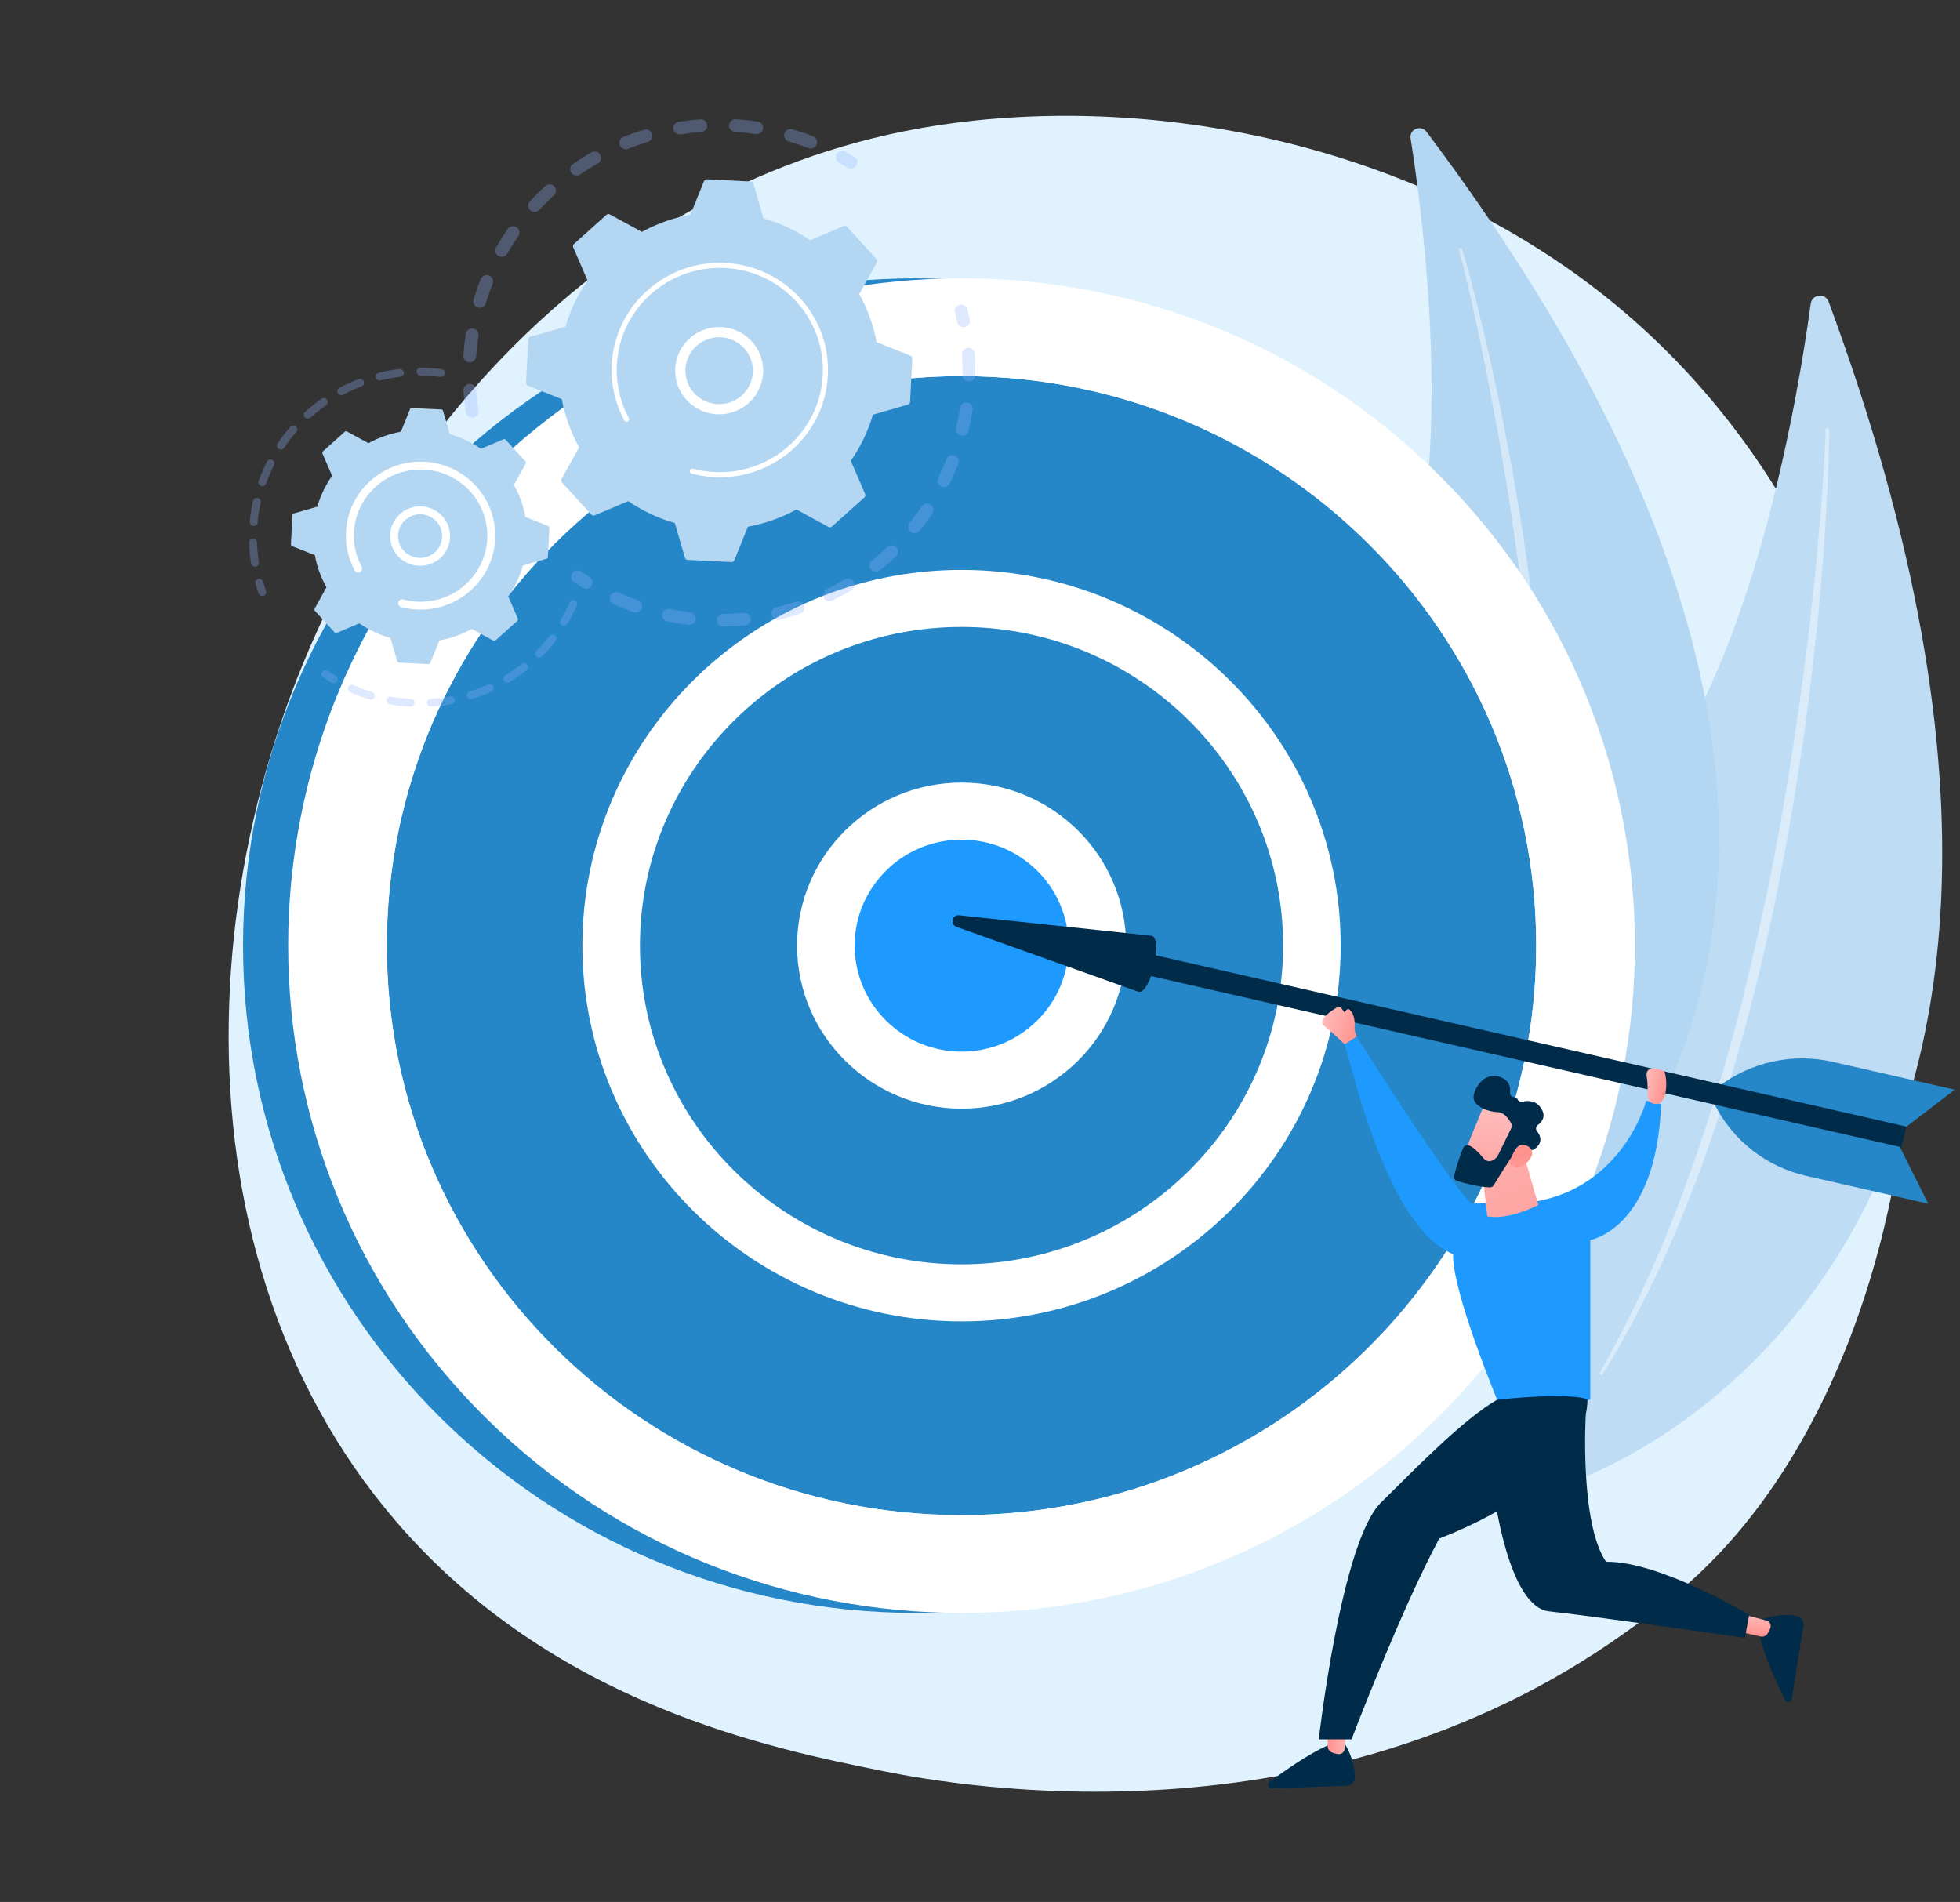 <svg width="135" height="131" viewBox="0 0 135 131" fill="none" xmlns="http://www.w3.org/2000/svg">
<rect x="0" y="0" width="135" height="131" fill="#333333" stroke="none"/>
<path d="M118.25 107.171C115.869 109.655 113.616 111.257 111.836 112.522C90.916 127.398 66.16 123.062 60.9 122.002C53.131 120.439 38.113 117.416 27.256 104.764C10.83 85.621 13.387 55.463 26.129 35.554C28.459 31.913 40.77 11.702 65.792 8.461C80.935 6.499 98.586 10.455 111.369 21.068C138.201 43.345 136.291 88.349 118.25 107.171Z" fill="#E1F2FF"/>
<path d="M125.95 20.778C125.721 20.161 124.808 20.258 124.719 20.909C123.861 27.207 121.088 43.65 114.575 53.076C103.971 68.424 98.759 91.678 108.403 102.008C108.403 102.008 150.836 88.016 125.95 20.778Z" fill="#BEDDF4"/>
<path opacity="0.43" d="M125.966 29.592C125.979 29.792 125.973 29.959 125.975 30.137L125.969 30.665L125.944 31.719C125.923 32.422 125.891 33.124 125.859 33.826C125.79 35.23 125.703 36.632 125.603 38.034C125.398 40.837 125.116 43.635 124.792 46.428C124.472 49.221 124.073 52.006 123.614 54.781C123.153 57.556 122.653 60.325 122.06 63.076C120.887 68.58 119.41 74.026 117.551 79.347C116.594 81.997 115.566 84.624 114.386 87.185C113.189 89.738 111.881 92.241 110.395 94.639C110.362 94.691 110.294 94.708 110.241 94.676C110.19 94.644 110.173 94.579 110.202 94.527L110.203 94.526C111.589 92.082 112.84 89.568 113.963 86.999C115.094 84.433 116.074 81.804 116.983 79.154C117.892 76.502 118.691 73.815 119.43 71.111C120.167 68.407 120.791 65.673 121.399 62.937C122.593 57.458 123.491 51.919 124.234 46.36C124.6 43.58 124.909 40.792 125.168 37.999C125.3 36.602 125.419 35.205 125.521 33.806L125.656 31.707L125.713 30.657L125.736 30.132C125.74 29.96 125.748 29.776 125.746 29.625L125.746 29.6C125.745 29.54 125.794 29.49 125.855 29.489C125.914 29.488 125.963 29.534 125.966 29.592Z" fill="white"/>
<path d="M98.251 9.072C97.871 8.568 97.06 8.903 97.158 9.525C98.105 15.532 100.089 31.361 96.711 41.766C91.212 58.707 92.833 81.442 104.521 88.307C104.521 88.307 139.582 64.004 98.251 9.072Z" fill="#B3D6F2"/>
<path opacity="0.43" d="M100.695 17.149C100.762 17.33 100.802 17.484 100.853 17.648L100.992 18.133L101.26 19.107C101.435 19.757 101.598 20.409 101.762 21.061C102.086 22.367 102.392 23.677 102.687 24.99C103.271 27.616 103.783 30.258 104.255 32.906C104.731 35.555 105.131 38.216 105.475 40.885C105.816 43.554 106.12 46.229 106.334 48.912C106.773 54.277 106.918 59.671 106.677 65.053C106.528 67.742 106.308 70.429 105.931 73.097C105.535 75.762 105.024 78.411 104.32 81.012C104.305 81.069 104.245 81.104 104.187 81.088C104.13 81.073 104.096 81.016 104.109 80.96L104.109 80.959C104.706 78.342 105.161 75.699 105.484 73.04C105.815 70.38 105.989 67.704 106.093 65.028C106.195 62.351 106.189 59.671 106.121 56.992C106.053 54.313 105.873 51.638 105.677 48.964C105.264 43.618 104.562 38.295 103.715 32.996C103.285 30.348 102.802 27.707 102.271 25.076C102.007 23.76 101.732 22.446 101.44 21.136L100.987 19.174L100.751 18.196L100.627 17.709C100.584 17.55 100.54 17.378 100.497 17.241L100.489 17.218C100.471 17.161 100.503 17.101 100.56 17.084C100.617 17.067 100.675 17.096 100.695 17.149Z" fill="white"/>
<path d="M63.121 111.095C88.737 111.095 109.502 90.517 109.502 65.132C109.502 39.748 88.737 19.17 63.121 19.17C37.506 19.17 16.74 39.748 16.74 65.132C16.74 90.517 37.506 111.095 63.121 111.095Z" fill="#2586C8"/>
<path d="M99.025 97.632C117.137 79.683 117.138 50.581 99.025 32.632C80.912 14.682 51.545 14.682 33.433 32.632C15.32 50.581 15.32 79.683 33.433 97.632C51.545 115.581 80.912 115.581 99.025 97.632Z" fill="white"/>
<path d="M66.227 104.36C88.089 104.36 105.811 86.797 105.811 65.133C105.811 43.468 88.089 25.906 66.227 25.906C44.365 25.906 26.643 43.468 26.643 65.133C26.643 86.797 44.365 104.36 66.227 104.36Z" fill="#2586C8"/>
<path d="M66.227 106.324C43.307 106.324 24.66 87.846 24.66 65.132C24.66 42.419 43.307 23.941 66.227 23.941C89.147 23.941 107.794 42.419 107.794 65.132C107.794 87.846 89.147 106.324 66.227 106.324ZM66.227 25.905C44.4 25.905 26.643 43.502 26.643 65.132C26.643 86.762 44.4 104.359 66.227 104.359C88.054 104.359 105.811 86.762 105.811 65.132C105.811 43.502 88.054 25.905 66.227 25.905Z" fill="white"/>
<path d="M66.228 89.047C79.556 89.047 90.36 78.34 90.36 65.133C90.36 51.925 79.556 41.218 66.228 41.218C52.9 41.218 42.096 51.925 42.096 65.133C42.096 78.34 52.9 89.047 66.228 89.047Z" fill="#2586C8"/>
<path d="M66.228 91.012C51.829 91.012 40.113 79.402 40.113 65.132C40.113 50.862 51.829 39.253 66.228 39.253C80.628 39.253 92.343 50.862 92.343 65.132C92.343 79.402 80.628 91.012 66.228 91.012ZM66.228 43.182C54.015 43.182 44.078 53.029 44.078 65.132C44.078 77.235 54.015 87.082 66.228 87.082C78.442 87.082 88.378 77.235 88.378 65.132C88.378 53.029 78.442 43.182 66.228 43.182Z" fill="white"/>
<path d="M66.231 74.397C71.394 74.397 75.581 70.249 75.581 65.132C75.581 60.015 71.394 55.867 66.231 55.867C61.067 55.867 56.881 60.015 56.881 65.132C56.881 70.249 61.067 74.397 66.231 74.397Z" fill="#1E9AFF"/>
<path d="M66.233 76.362C59.984 76.362 54.9 71.324 54.9 65.131C54.9 58.939 59.984 53.901 66.233 53.901C72.481 53.901 77.565 58.939 77.565 65.131C77.565 71.324 72.481 76.362 66.233 76.362ZM66.233 57.831C62.17 57.831 58.865 61.106 58.865 65.132C58.865 69.157 62.17 72.433 66.233 72.433C70.295 72.433 73.6 69.157 73.6 65.132C73.6 61.106 70.295 57.831 66.233 57.831Z" fill="white"/>
<path d="M130.83 78.948L132.81 82.909L124.412 80.993C121.66 80.365 119.338 78.547 118.084 76.04L130.83 78.948Z" fill="#2586C8"/>
<path d="M131.107 77.758L134.636 75.054L126.238 73.138C123.486 72.51 120.595 73.138 118.361 74.85L131.107 77.758Z" fill="#2586C8"/>
<path d="M131.295 77.594L130.964 79.02L76.453 66.583L76.785 65.157L131.295 77.594Z" fill="#002C4A"/>
<path d="M79.315 64.453C80.141 64.642 79.244 68.5 78.418 68.312L65.878 63.839C65.414 63.674 65.574 62.989 66.063 63.041L79.315 64.453Z" fill="#002C4A"/>
<path d="M92.621 120.111C92.621 120.111 93.29 121.067 93.324 122.41C93.332 122.727 93.073 122.988 92.754 122.999L87.602 123.177C87.361 123.186 87.252 122.882 87.445 122.737C88.395 122.025 90.267 120.691 91.636 120.145L92.621 120.111Z" fill="#002C4A"/>
<path d="M92.749 118.481L92.617 120.444C92.602 120.664 92.411 120.836 92.19 120.817C92.055 120.806 91.894 120.772 91.715 120.692C91.545 120.617 91.441 120.443 91.448 120.259L91.537 117.891L92.749 118.481Z" fill="url(#paint0_linear_969_8477)"/>
<path d="M121.329 111.547C121.329 111.547 122.403 111.077 123.74 111.299C124.055 111.351 124.265 111.652 124.216 111.965L123.414 117.012C123.377 117.248 123.055 117.296 122.949 117.082C122.423 116.021 121.457 113.947 121.176 112.511L121.329 111.547Z" fill="#002C4A"/>
<path d="M119.738 111.112L121.658 111.613C121.873 111.669 122.008 111.888 121.947 112.1C121.911 112.228 121.846 112.379 121.734 112.538C121.627 112.689 121.434 112.758 121.253 112.716L118.924 112.179L119.738 111.112Z" fill="url(#paint1_linear_969_8477)"/>
<path d="M93.446 71.398C93.446 71.398 93.273 71.002 93.301 70.768C93.329 70.534 93.335 69.804 92.893 69.496C92.893 69.496 92.654 69.507 92.649 69.773C92.367 69.474 92.353 69.215 92.062 69.399C91.771 69.582 90.676 70.241 91.223 70.675C91.77 71.109 92.629 71.935 92.629 71.935L93.446 71.398Z" fill="url(#paint2_linear_969_8477)"/>
<path d="M102.93 102.978C102.93 102.978 103.905 110.691 106.697 110.985C109.49 111.28 120.185 112.81 120.185 112.81L120.482 111.221C120.482 111.221 114.303 107.511 110.619 107.57C108.777 104.862 109.226 97.378 109.226 97.378L102.93 102.978Z" fill="#002C4A"/>
<path d="M114.416 76.05C114.087 84.649 109.536 85.409 109.536 85.409V96.407H103.118C103.118 96.407 100.005 88.896 100.086 86.386C95.457 84.446 93.114 73.356 92.625 71.935C92.853 71.763 92.976 71.77 93.441 71.398C99.75 81.348 101.29 82.878 101.29 82.878H104.854C111.704 82.268 113.39 75.815 113.39 75.815L114.416 76.05Z" fill="#1E9AFF"/>
<path d="M109.335 96.384C109.335 96.384 109.845 101.773 99.133 105.973C96.519 110.801 93.09 119.801 93.09 119.801H90.832C90.832 119.801 92.377 106.209 95.11 103.5C97.843 100.792 100.825 97.744 103.116 96.409C108.419 95.86 109.335 96.384 109.335 96.384Z" fill="#002C4A"/>
<path d="M104.772 78.869L105.953 82.992C105.953 82.992 103.934 84.067 102.441 83.777L102.031 80.142L104.772 78.869Z" fill="url(#paint3_linear_969_8477)"/>
<path d="M102.324 75.875C102.281 75.923 100.674 79.883 100.674 79.883L102.975 80.744L105.061 77.215C105.061 77.215 103.049 75.067 102.324 75.875Z" fill="url(#paint4_linear_969_8477)"/>
<path d="M104.105 77.68L103.154 79.623C103.142 79.648 103.127 79.67 103.108 79.691C102.995 79.818 102.572 80.226 102.177 79.772C101.819 79.36 101.486 78.989 101.151 78.891C101 78.847 100.841 78.923 100.782 79.068C100.636 79.427 100.322 80.244 100.159 80.995C100.126 81.148 100.217 81.299 100.368 81.345C100.821 81.484 101.784 81.75 102.609 81.784C102.721 81.789 102.827 81.734 102.884 81.639C103.165 81.175 104.026 79.77 104.326 79.415C104.609 79.082 105.2 79.158 105.445 79.207C105.526 79.224 105.608 79.207 105.676 79.16C105.914 78.996 106.383 78.56 105.867 77.919C105.759 77.784 105.784 77.59 105.923 77.487C106.199 77.283 106.513 76.9 106.155 76.342C105.792 75.775 105.224 75.795 104.868 75.88C104.724 75.915 104.58 75.84 104.519 75.707C104.484 75.63 104.416 75.568 104.285 75.565C104.109 75.56 103.979 75.399 104.002 75.226C104.046 74.894 103.973 74.459 103.411 74.214C102.412 73.779 101.654 74.698 101.506 75.43C101.358 76.162 102.468 76.573 103.144 76.598C103.659 76.617 103.981 77.161 104.106 77.421C104.146 77.503 104.145 77.598 104.105 77.68Z" fill="#002C4A"/>
<path d="M103.977 80.119C103.977 80.119 104.29 78.854 104.836 78.852C105.381 78.849 105.856 79.346 105.238 80.007C104.47 80.828 103.977 80.119 103.977 80.119Z" fill="url(#paint5_linear_969_8477)"/>
<path d="M114.634 73.782C114.634 73.782 113.248 73.173 113.426 74.194C113.604 75.215 113.232 75.96 114.022 76.039C114.812 76.117 114.902 74.487 114.634 73.782Z" fill="url(#paint6_linear_969_8477)"/>
<g opacity="0.3">
<path d="M32.547 28.763C32.324 28.774 32.123 28.616 32.088 28.393C32.011 27.904 31.954 27.405 31.919 26.909C31.902 26.668 32.085 26.458 32.329 26.441C32.331 26.441 32.334 26.441 32.337 26.441C32.577 26.429 32.784 26.609 32.801 26.848C32.834 27.319 32.888 27.794 32.961 28.258C32.999 28.497 32.834 28.721 32.593 28.758C32.577 28.76 32.562 28.762 32.547 28.763ZM32.379 24.951C32.362 24.951 32.344 24.951 32.327 24.95C32.083 24.934 31.899 24.725 31.915 24.484C31.949 23.988 32.004 23.489 32.079 23C32.116 22.761 32.341 22.598 32.583 22.633C32.825 22.67 32.99 22.893 32.953 23.133C32.881 23.597 32.829 24.071 32.797 24.543C32.782 24.766 32.599 24.939 32.379 24.951ZM33.062 21.197C33.013 21.199 32.963 21.193 32.913 21.178C32.679 21.109 32.547 20.865 32.617 20.633C32.76 20.158 32.926 19.683 33.111 19.222C33.201 18.998 33.458 18.888 33.684 18.977C33.911 19.066 34.022 19.32 33.932 19.545C33.757 19.983 33.599 20.434 33.463 20.885C33.408 21.067 33.244 21.188 33.062 21.197ZM34.577 17.688C34.496 17.692 34.412 17.674 34.336 17.631C34.124 17.511 34.05 17.244 34.17 17.033C34.418 16.602 34.687 16.176 34.971 15.767C35.109 15.568 35.384 15.518 35.586 15.655C35.786 15.792 35.838 16.064 35.699 16.264C35.43 16.651 35.174 17.056 34.939 17.466C34.861 17.602 34.722 17.68 34.577 17.688ZM36.842 14.601C36.728 14.607 36.612 14.57 36.521 14.487C36.341 14.324 36.328 14.047 36.493 13.868C36.83 13.503 37.188 13.147 37.556 12.81C37.736 12.646 38.015 12.657 38.181 12.835C38.346 13.012 38.335 13.289 38.156 13.454C37.806 13.774 37.466 14.112 37.146 14.46C37.064 14.548 36.954 14.596 36.842 14.601ZM39.74 12.089C39.592 12.097 39.444 12.031 39.354 11.902C39.214 11.703 39.264 11.43 39.464 11.292C39.875 11.009 40.303 10.74 40.737 10.492C40.949 10.372 41.219 10.444 41.341 10.654C41.463 10.863 41.39 11.131 41.178 11.252C40.766 11.487 40.359 11.742 39.969 12.011C39.899 12.06 39.819 12.085 39.74 12.089ZM55.861 10.231C55.8 10.233 55.738 10.224 55.677 10.201C55.235 10.028 54.78 9.872 54.324 9.738C54.09 9.669 53.956 9.425 54.026 9.193C54.096 8.961 54.342 8.829 54.576 8.898C55.056 9.04 55.536 9.204 56.001 9.386C56.228 9.475 56.34 9.729 56.25 9.954C56.185 10.119 56.029 10.222 55.861 10.231ZM43.125 10.276C42.942 10.286 42.765 10.18 42.693 10.003C42.602 9.778 42.711 9.523 42.937 9.433C43.401 9.247 43.879 9.08 44.358 8.935C44.591 8.865 44.838 8.994 44.91 9.225C44.981 9.456 44.85 9.701 44.616 9.772C44.162 9.91 43.708 10.069 43.268 10.245C43.221 10.264 43.173 10.274 43.125 10.276ZM52.143 9.24C52.114 9.242 52.084 9.24 52.054 9.236C51.584 9.165 51.105 9.115 50.63 9.084C50.386 9.068 50.202 8.859 50.218 8.618C50.234 8.377 50.444 8.193 50.688 8.21C51.188 8.242 51.692 8.296 52.186 8.37C52.427 8.406 52.594 8.629 52.557 8.868C52.526 9.078 52.349 9.23 52.143 9.24ZM46.834 9.259C46.611 9.27 46.411 9.113 46.376 8.89C46.337 8.651 46.502 8.427 46.743 8.389C47.237 8.311 47.74 8.254 48.24 8.218C48.243 8.218 48.246 8.218 48.249 8.217C48.489 8.205 48.695 8.385 48.712 8.623C48.73 8.864 48.547 9.074 48.303 9.092C47.829 9.125 47.35 9.18 46.882 9.254C46.866 9.256 46.85 9.258 46.834 9.259Z" fill="#91B3FA"/>
<path d="M58.632 11.613C58.545 11.618 58.456 11.597 58.376 11.547C58.183 11.428 57.984 11.311 57.784 11.199C57.572 11.08 57.498 10.812 57.618 10.602C57.738 10.392 58.008 10.317 58.22 10.437C58.43 10.555 58.64 10.678 58.843 10.804C59.05 10.932 59.114 11.202 58.985 11.407C58.906 11.534 58.772 11.606 58.632 11.613Z" fill="#91B3FA"/>
</g>
<g opacity="0.3">
<path d="M66.387 22.537C66.174 22.547 65.979 22.404 65.933 22.191C65.885 21.97 65.833 21.746 65.776 21.526C65.715 21.291 65.858 21.053 66.094 20.993C66.332 20.933 66.571 21.074 66.632 21.308C66.692 21.54 66.748 21.775 66.797 22.008C66.848 22.244 66.696 22.477 66.457 22.527C66.434 22.533 66.41 22.536 66.387 22.537Z" fill="#91B3FA"/>
<path d="M50.444 43.139C50.241 43.149 50.036 43.156 49.832 43.159C49.587 43.163 49.386 42.971 49.382 42.729C49.378 42.487 49.573 42.286 49.816 42.283C50.289 42.275 50.761 42.248 51.223 42.202C51.466 42.178 51.683 42.353 51.707 42.594C51.732 42.835 51.554 43.05 51.311 43.074C51.026 43.102 50.734 43.124 50.444 43.139ZM47.501 43.041C47.477 43.042 47.451 43.041 47.426 43.038C46.936 42.981 46.444 42.902 45.962 42.804C45.722 42.755 45.568 42.524 45.617 42.287C45.667 42.05 45.901 41.897 46.139 41.946C46.597 42.039 47.065 42.114 47.53 42.169C47.773 42.197 47.946 42.416 47.917 42.656C47.891 42.87 47.712 43.03 47.501 43.041ZM53.604 42.685C53.396 42.696 53.203 42.559 53.152 42.35C53.095 42.115 53.241 41.878 53.478 41.822C53.932 41.714 54.387 41.584 54.832 41.437C55.063 41.361 55.313 41.485 55.391 41.714C55.468 41.944 55.343 42.192 55.111 42.268C54.643 42.423 54.164 42.559 53.686 42.674C53.658 42.68 53.632 42.684 53.604 42.685ZM43.81 42.189C43.754 42.192 43.696 42.184 43.64 42.164C43.175 42.002 42.712 41.817 42.264 41.617C42.041 41.517 41.943 41.258 42.043 41.037C42.144 40.817 42.405 40.719 42.628 40.819C43.054 41.009 43.494 41.185 43.935 41.339C44.165 41.419 44.286 41.67 44.205 41.898C44.143 42.07 43.983 42.181 43.81 42.189ZM57.164 41.406C56.994 41.414 56.826 41.324 56.745 41.162C56.637 40.945 56.727 40.682 56.946 40.575C57.364 40.37 57.78 40.145 58.181 39.905C58.39 39.78 58.661 39.846 58.788 40.054C58.914 40.261 58.847 40.53 58.638 40.655C58.215 40.907 57.778 41.145 57.337 41.361C57.282 41.388 57.222 41.403 57.164 41.406ZM60.355 39.383C60.218 39.39 60.081 39.334 59.988 39.221C59.835 39.032 59.865 38.756 60.054 38.605C60.419 38.313 60.774 38.003 61.113 37.683C61.289 37.516 61.569 37.522 61.737 37.697C61.906 37.872 61.9 38.15 61.723 38.316C61.368 38.653 60.993 38.979 60.61 39.286C60.534 39.346 60.444 39.378 60.355 39.383ZM63.024 36.719C62.92 36.724 62.815 36.693 62.727 36.624C62.536 36.474 62.504 36.198 62.656 36.009C62.948 35.645 63.227 35.266 63.487 34.881C63.622 34.68 63.897 34.625 64.1 34.76C64.303 34.894 64.358 35.166 64.222 35.367C63.949 35.773 63.655 36.172 63.348 36.554C63.266 36.656 63.147 36.713 63.024 36.719ZM65.044 33.542C64.972 33.545 64.898 33.531 64.829 33.498C64.609 33.393 64.518 33.131 64.624 32.913C64.828 32.496 65.017 32.065 65.185 31.633C65.273 31.407 65.529 31.294 65.756 31.381C65.984 31.468 66.098 31.721 66.01 31.947C65.833 32.403 65.635 32.856 65.419 33.296C65.346 33.444 65.2 33.534 65.044 33.542ZM66.311 30.001C66.27 30.003 66.229 30 66.188 29.99C65.95 29.935 65.802 29.7 65.858 29.464C65.964 29.014 66.052 28.552 66.12 28.093C66.155 27.853 66.38 27.688 66.621 27.723C66.863 27.758 67.03 27.98 66.995 28.22C66.924 28.703 66.831 29.188 66.718 29.663C66.673 29.857 66.502 29.991 66.311 30.001ZM66.762 26.274C66.752 26.274 66.743 26.274 66.734 26.274C66.49 26.272 66.294 26.074 66.296 25.832C66.3 25.49 66.293 25.145 66.275 24.804C66.269 24.681 66.261 24.558 66.252 24.436C66.234 24.195 66.417 23.985 66.661 23.967C66.907 23.944 67.116 24.131 67.134 24.372C67.144 24.501 67.151 24.63 67.158 24.759C67.176 25.117 67.184 25.481 67.18 25.84C67.178 26.074 66.993 26.262 66.762 26.274Z" fill="#91B3FA"/>
<path d="M40.392 40.547C40.304 40.551 40.214 40.53 40.135 40.48C39.932 40.354 39.728 40.221 39.529 40.085C39.328 39.948 39.278 39.675 39.416 39.476C39.554 39.277 39.829 39.226 40.031 39.363C40.22 39.492 40.413 39.618 40.605 39.738C40.812 39.867 40.874 40.137 40.744 40.342C40.664 40.468 40.531 40.54 40.392 40.547Z" fill="#91B3FA"/>
</g>
<path d="M40.727 35.443C40.786 35.508 40.88 35.528 40.961 35.494L43.274 34.516C44.239 35.178 45.318 35.693 46.479 36.024L47.179 38.415C47.203 38.499 47.279 38.558 47.367 38.563L50.379 38.712C50.467 38.717 50.548 38.665 50.581 38.584L51.518 36.274C52.707 36.059 53.832 35.655 54.859 35.091L57.062 36.293C57.139 36.335 57.235 36.324 57.3 36.265L59.537 34.26C59.602 34.202 59.623 34.109 59.588 34.028L58.602 31.737C59.27 30.78 59.789 29.71 60.123 28.56L62.536 27.867C62.62 27.842 62.68 27.768 62.685 27.68L62.836 24.696C62.841 24.608 62.789 24.528 62.707 24.495L60.375 23.567C60.159 22.389 59.751 21.274 59.182 20.255L60.395 18.073C60.437 17.997 60.426 17.902 60.367 17.837L58.344 15.62C58.285 15.556 58.191 15.535 58.11 15.569L55.797 16.547C54.832 15.885 53.752 15.37 52.591 15.039L51.892 12.648C51.867 12.564 51.792 12.505 51.704 12.5L48.692 12.351C48.604 12.346 48.523 12.398 48.49 12.479L47.553 14.789C46.364 15.004 45.239 15.408 44.211 15.972L42.009 14.77C41.931 14.728 41.836 14.739 41.77 14.798L39.534 16.803C39.469 16.861 39.448 16.954 39.482 17.035L40.469 19.326C39.801 20.283 39.282 21.353 38.948 22.503L36.535 23.196C36.45 23.221 36.39 23.295 36.386 23.383L36.235 26.367C36.23 26.455 36.282 26.535 36.364 26.568L38.695 27.496C38.912 28.674 39.32 29.79 39.889 30.808L38.676 32.99C38.634 33.067 38.645 33.161 38.704 33.227L40.727 35.443Z" fill="#B3D6F2"/>
<path d="M49.686 28.532C48.21 28.606 46.859 27.598 46.561 26.12C46.234 24.495 47.301 22.91 48.94 22.585C49.734 22.428 50.542 22.586 51.216 23.032C51.889 23.477 52.348 24.155 52.507 24.942C52.834 26.566 51.767 28.152 50.128 28.477C49.98 28.506 49.833 28.524 49.686 28.532ZM49.42 23.23C49.306 23.236 49.192 23.25 49.078 23.273C47.822 23.522 47.004 24.738 47.255 25.983C47.506 27.228 48.732 28.039 49.989 27.79C51.246 27.541 52.064 26.325 51.813 25.08C51.691 24.477 51.34 23.957 50.824 23.615C50.404 23.337 49.915 23.205 49.42 23.23Z" fill="white"/>
<path d="M49.971 32.863C49.718 32.876 49.462 32.876 49.206 32.863C49.125 32.859 49.044 32.854 48.963 32.848C48.565 32.815 48.17 32.751 47.785 32.657C47.78 32.656 47.775 32.655 47.769 32.653C47.754 32.65 47.739 32.646 47.725 32.642C47.696 32.635 47.667 32.627 47.638 32.62C47.562 32.599 47.511 32.533 47.508 32.46C47.507 32.441 47.508 32.423 47.513 32.405C47.539 32.312 47.636 32.257 47.73 32.282C48.215 32.411 48.718 32.489 49.224 32.514C51.736 32.639 54.014 31.447 55.373 29.55C56.129 28.496 56.6 27.223 56.67 25.838C56.683 25.596 56.682 25.354 56.67 25.114C56.587 23.502 55.952 21.979 54.844 20.766C53.572 19.372 51.828 18.553 49.934 18.459C46.022 18.265 42.683 21.259 42.487 25.134C42.475 25.373 42.475 25.611 42.488 25.849C42.541 26.877 42.821 27.883 43.31 28.792C43.322 28.816 43.33 28.841 43.33 28.866C43.334 28.931 43.3 28.996 43.237 29.029C43.151 29.075 43.044 29.043 42.998 28.957C42.484 28.002 42.191 26.947 42.135 25.867C42.122 25.618 42.122 25.367 42.134 25.117C42.34 21.048 45.848 17.905 49.952 18.109C51.94 18.207 53.771 19.068 55.106 20.531C56.269 21.805 56.936 23.402 57.023 25.095C57.036 25.347 57.036 25.601 57.023 25.855C56.923 27.826 56.056 29.64 54.579 30.964C53.293 32.116 51.68 32.776 49.971 32.863Z" fill="white"/>
<g opacity="0.3">
<path d="M18.077 41.051C17.959 41.057 17.846 40.986 17.805 40.87C17.729 40.653 17.658 40.431 17.594 40.21C17.553 40.066 17.637 39.917 17.782 39.876C17.928 39.834 18.078 39.919 18.119 40.062C18.18 40.273 18.248 40.485 18.32 40.692C18.37 40.833 18.295 40.987 18.153 41.036C18.128 41.045 18.102 41.05 18.077 41.051Z" fill="#91B3FA"/>
<path d="M17.57 39.033C17.431 39.04 17.308 38.942 17.286 38.803C17.226 38.413 17.184 38.014 17.164 37.619C17.16 37.536 17.157 37.453 17.154 37.369C17.15 37.22 17.277 37.1 17.419 37.09C17.57 37.086 17.696 37.203 17.7 37.353C17.703 37.433 17.706 37.513 17.71 37.592C17.729 37.968 17.768 38.348 17.826 38.721C17.849 38.869 17.746 39.007 17.597 39.03C17.588 39.031 17.579 39.032 17.57 39.033ZM17.485 36.225C17.472 36.226 17.459 36.225 17.446 36.224C17.296 36.21 17.185 36.078 17.199 35.93C17.244 35.452 17.318 34.974 17.421 34.507C17.453 34.361 17.599 34.268 17.746 34.3C17.893 34.332 17.986 34.476 17.954 34.622C17.856 35.067 17.785 35.524 17.743 35.98C17.73 36.115 17.619 36.218 17.485 36.225ZM18.09 33.481C18.056 33.483 18.02 33.477 17.986 33.466C17.843 33.416 17.769 33.261 17.819 33.12C17.98 32.669 18.171 32.223 18.387 31.794C18.455 31.66 18.618 31.606 18.753 31.673C18.888 31.74 18.943 31.902 18.875 32.036C18.669 32.445 18.487 32.87 18.333 33.3C18.296 33.407 18.198 33.475 18.09 33.481ZM19.358 30.968C19.301 30.971 19.244 30.957 19.193 30.923C19.068 30.84 19.034 30.672 19.117 30.548C19.386 30.149 19.681 29.763 19.995 29.4C20.094 29.287 20.266 29.275 20.38 29.372C20.494 29.469 20.507 29.64 20.409 29.754C20.109 30.099 19.827 30.467 19.571 30.848C19.522 30.922 19.442 30.964 19.358 30.968ZM21.206 28.838C21.128 28.843 21.047 28.812 20.99 28.75C20.889 28.64 20.897 28.469 21.009 28.368C21.366 28.046 21.748 27.743 22.142 27.467C22.265 27.38 22.435 27.41 22.522 27.532C22.609 27.654 22.58 27.823 22.457 27.909C22.081 28.172 21.718 28.462 21.376 28.769C21.327 28.812 21.267 28.835 21.206 28.838ZM23.52 27.218C23.418 27.223 23.317 27.171 23.266 27.075C23.195 26.944 23.244 26.78 23.377 26.709C23.803 26.483 24.247 26.281 24.697 26.109C24.838 26.055 24.996 26.125 25.05 26.264C25.104 26.403 25.035 26.56 24.894 26.613C24.465 26.777 24.041 26.97 23.635 27.186C23.598 27.206 23.559 27.216 23.52 27.218ZM26.163 26.208C26.035 26.214 25.916 26.131 25.884 26.003C25.848 25.858 25.937 25.711 26.083 25.675C26.55 25.559 27.031 25.471 27.512 25.414C27.662 25.398 27.798 25.502 27.816 25.65C27.834 25.798 27.727 25.933 27.578 25.951C27.119 26.006 26.661 26.09 26.215 26.2C26.197 26.204 26.18 26.207 26.163 26.208ZM30.393 25.96C30.378 25.96 30.361 25.96 30.345 25.958C29.951 25.909 29.546 25.881 29.143 25.873C29.081 25.872 29.021 25.871 28.962 25.871C28.811 25.871 28.689 25.75 28.689 25.6C28.689 25.451 28.812 25.325 28.962 25.33C29.026 25.33 29.089 25.331 29.153 25.332C29.574 25.339 29.999 25.369 30.413 25.421C30.562 25.439 30.669 25.575 30.649 25.723C30.634 25.855 30.523 25.953 30.393 25.96Z" fill="#91B3FA"/>
</g>
<g opacity="0.3">
<path d="M29.695 48.673C29.547 48.681 29.419 48.568 29.409 48.42C29.4 48.272 29.514 48.142 29.664 48.133C30.117 48.104 30.573 48.048 31.017 47.966C31.165 47.94 31.308 48.035 31.335 48.182C31.363 48.329 31.265 48.47 31.117 48.497C30.651 48.584 30.174 48.643 29.699 48.673C29.698 48.673 29.697 48.673 29.695 48.673ZM28.299 48.678C28.289 48.679 28.279 48.679 28.269 48.678C27.795 48.652 27.317 48.597 26.85 48.514C26.701 48.488 26.602 48.348 26.629 48.201C26.655 48.053 26.798 47.956 26.945 47.981C27.392 48.06 27.847 48.113 28.3 48.138C28.451 48.146 28.566 48.274 28.557 48.423C28.549 48.563 28.437 48.671 28.299 48.678ZM32.435 48.165C32.314 48.171 32.2 48.096 32.161 47.976C32.115 47.834 32.195 47.682 32.338 47.637C32.771 47.5 33.199 47.337 33.611 47.15C33.748 47.088 33.91 47.147 33.972 47.283C34.035 47.419 33.975 47.58 33.838 47.642C33.406 47.837 32.958 48.009 32.504 48.152C32.481 48.159 32.458 48.163 32.435 48.165ZM25.554 48.192C25.523 48.194 25.491 48.19 25.459 48.181C25.005 48.042 24.555 47.874 24.121 47.682C23.983 47.621 23.921 47.461 23.983 47.324C24.044 47.188 24.206 47.127 24.343 47.188C24.757 47.372 25.186 47.532 25.62 47.664C25.764 47.708 25.845 47.86 25.8 48.002C25.766 48.113 25.665 48.187 25.554 48.192ZM34.97 47.014C34.873 47.02 34.777 46.973 34.723 46.886C34.644 46.758 34.684 46.592 34.812 46.514C35.199 46.279 35.574 46.018 35.929 45.738C36.047 45.645 36.219 45.664 36.312 45.782C36.406 45.899 36.387 46.069 36.269 46.162C35.897 46.455 35.503 46.728 35.098 46.975C35.058 47 35.014 47.013 34.97 47.014ZM37.152 45.296C37.078 45.3 37.003 45.274 36.946 45.218C36.839 45.114 36.838 44.942 36.943 44.836C37.262 44.515 37.564 44.173 37.841 43.818C37.933 43.7 38.104 43.678 38.224 43.769C38.343 43.861 38.365 44.03 38.273 44.148C37.983 44.52 37.666 44.88 37.332 45.215C37.282 45.266 37.217 45.293 37.152 45.296ZM38.855 43.108C38.803 43.111 38.75 43.099 38.702 43.071C38.572 42.994 38.53 42.828 38.607 42.7C38.839 42.313 39.049 41.909 39.231 41.499C39.292 41.362 39.453 41.3 39.591 41.36C39.729 41.42 39.792 41.58 39.731 41.717C39.54 42.147 39.319 42.571 39.076 42.977C39.028 43.057 38.943 43.104 38.855 43.108Z" fill="#91B3FA"/>
<path d="M22.998 47.057C22.946 47.059 22.892 47.047 22.843 47.018C22.643 46.898 22.446 46.772 22.257 46.643C22.133 46.558 22.101 46.39 22.187 46.266C22.273 46.144 22.442 46.113 22.567 46.197C22.747 46.32 22.935 46.441 23.126 46.555C23.255 46.632 23.296 46.799 23.219 46.926C23.169 47.006 23.085 47.052 22.998 47.057Z" fill="#91B3FA"/>
</g>
<path d="M23.045 43.556C23.084 43.599 23.147 43.612 23.202 43.59L24.749 42.935C25.395 43.379 26.118 43.723 26.894 43.944L27.362 45.545C27.378 45.601 27.429 45.64 27.488 45.643L29.503 45.743C29.562 45.746 29.617 45.712 29.639 45.657L30.266 44.112C31.061 43.968 31.814 43.697 32.502 43.32L33.976 44.124C34.027 44.152 34.091 44.145 34.135 44.106L35.631 42.764C35.675 42.725 35.689 42.663 35.666 42.609L35.006 41.075C35.453 40.435 35.8 39.719 36.024 38.949L37.639 38.486C37.695 38.469 37.735 38.419 37.738 38.361L37.839 36.364C37.842 36.305 37.807 36.252 37.752 36.23L36.193 35.608C36.048 34.82 35.774 34.074 35.394 33.392L36.205 31.932C36.234 31.881 36.226 31.817 36.187 31.774L34.833 30.291C34.794 30.248 34.731 30.234 34.676 30.257L33.129 30.911C32.483 30.468 31.76 30.124 30.984 29.902L30.516 28.302C30.499 28.246 30.449 28.206 30.39 28.203L28.374 28.103C28.315 28.1 28.261 28.135 28.239 28.189L27.612 29.735C26.817 29.878 26.064 30.149 25.376 30.526L23.903 29.723C23.851 29.695 23.787 29.702 23.743 29.741L22.247 31.083C22.203 31.122 22.19 31.184 22.212 31.238L22.873 32.772C22.425 33.412 22.078 34.128 21.855 34.898L20.24 35.361C20.183 35.377 20.143 35.428 20.14 35.486L20.039 37.484C20.036 37.542 20.071 37.596 20.126 37.618L21.686 38.239C21.831 39.027 22.104 39.773 22.485 40.455L21.673 41.916C21.645 41.967 21.652 42.03 21.692 42.073L23.045 43.556Z" fill="#B3D6F2"/>
<path d="M29.037 38.968C28.597 38.99 28.163 38.873 27.79 38.626C27.331 38.323 27.02 37.861 26.911 37.325C26.688 36.218 27.415 35.138 28.531 34.917C29.649 34.698 30.738 35.416 30.961 36.523C31.069 37.059 30.96 37.605 30.654 38.059C30.348 38.514 29.881 38.824 29.34 38.93C29.24 38.951 29.138 38.963 29.037 38.968ZM28.86 35.42C28.786 35.424 28.712 35.433 28.638 35.448C27.817 35.611 27.282 36.405 27.446 37.219C27.526 37.613 27.755 37.953 28.093 38.176C28.431 38.399 28.835 38.478 29.233 38.4C29.631 38.321 29.974 38.093 30.2 37.759C30.424 37.424 30.505 37.023 30.425 36.629C30.276 35.888 29.599 35.383 28.86 35.42Z" fill="white"/>
<path d="M29.233 41.982C29.06 41.99 28.886 41.99 28.71 41.982C28.36 41.965 28.012 41.912 27.674 41.826C27.659 41.822 27.644 41.818 27.629 41.814C27.511 41.783 27.433 41.681 27.427 41.566C27.426 41.539 27.429 41.51 27.436 41.482C27.475 41.338 27.625 41.253 27.771 41.291C28.085 41.375 28.411 41.426 28.737 41.442C28.755 41.443 28.773 41.444 28.791 41.444C29.565 41.475 30.317 41.314 30.993 40.984C31.361 40.805 31.706 40.575 32.02 40.299C32.022 40.297 32.025 40.294 32.027 40.292C32.035 40.285 32.043 40.279 32.05 40.272C32.961 39.455 33.496 38.336 33.558 37.121C33.566 36.965 33.566 36.808 33.558 36.653C33.504 35.609 33.093 34.624 32.376 33.838C31.552 32.935 30.423 32.405 29.197 32.345C27.971 32.285 26.794 32.7 25.884 33.516C24.973 34.332 24.438 35.451 24.376 36.666C24.369 36.821 24.369 36.975 24.376 37.129C24.411 37.794 24.592 38.445 24.909 39.034C24.928 39.07 24.938 39.109 24.94 39.147C24.945 39.249 24.892 39.349 24.796 39.4C24.663 39.47 24.498 39.42 24.427 39.288C24.072 38.63 23.87 37.901 23.831 37.157C23.822 36.985 23.822 36.812 23.831 36.639C23.899 35.279 24.498 34.028 25.517 33.114C26.536 32.201 27.851 31.735 29.224 31.804C30.596 31.872 31.859 32.465 32.781 33.475C33.583 34.354 34.043 35.456 34.103 36.624C34.112 36.797 34.112 36.972 34.103 37.148C33.97 39.779 31.834 41.85 29.233 41.982Z" fill="white"/>
<defs>
<linearGradient id="paint0_linear_969_8477" x1="92.852" y1="119.224" x2="91.326" y2="119.436" gradientUnits="userSpaceOnUse">
<stop stop-color="#FEBBBA"/>
<stop offset="1" stop-color="#FF928E"/>
</linearGradient>
<linearGradient id="paint1_linear_969_8477" x1="120.494" y1="111.153" x2="120.412" y2="112.678" gradientUnits="userSpaceOnUse">
<stop stop-color="#FEBBBA"/>
<stop offset="1" stop-color="#FF928E"/>
</linearGradient>
<linearGradient id="paint2_linear_969_8477" x1="91.126" y1="70.182" x2="93.579" y2="70.997" gradientUnits="userSpaceOnUse">
<stop stop-color="#FEBBBA"/>
<stop offset="1" stop-color="#FF928E"/>
</linearGradient>
<linearGradient id="paint3_linear_969_8477" x1="99.952" y1="72.417" x2="108.625" y2="93.941" gradientUnits="userSpaceOnUse">
<stop stop-color="#FEBBBA"/>
<stop offset="1" stop-color="#FF928E"/>
</linearGradient>
<linearGradient id="paint4_linear_969_8477" x1="103.03" y1="76.534" x2="102.389" y2="84.63" gradientUnits="userSpaceOnUse">
<stop stop-color="#FEBBBA"/>
<stop offset="1" stop-color="#FF928E"/>
</linearGradient>
<linearGradient id="paint5_linear_969_8477" x1="105.001" y1="85.134" x2="104.747" y2="79.513" gradientUnits="userSpaceOnUse">
<stop stop-color="#FEBBBA"/>
<stop offset="1" stop-color="#FF928E"/>
</linearGradient>
<linearGradient id="paint6_linear_969_8477" x1="113.264" y1="74.671" x2="114.771" y2="74.982" gradientUnits="userSpaceOnUse">
<stop stop-color="#FEBBBA"/>
<stop offset="1" stop-color="#FF928E"/>
</linearGradient>
</defs>
</svg>
